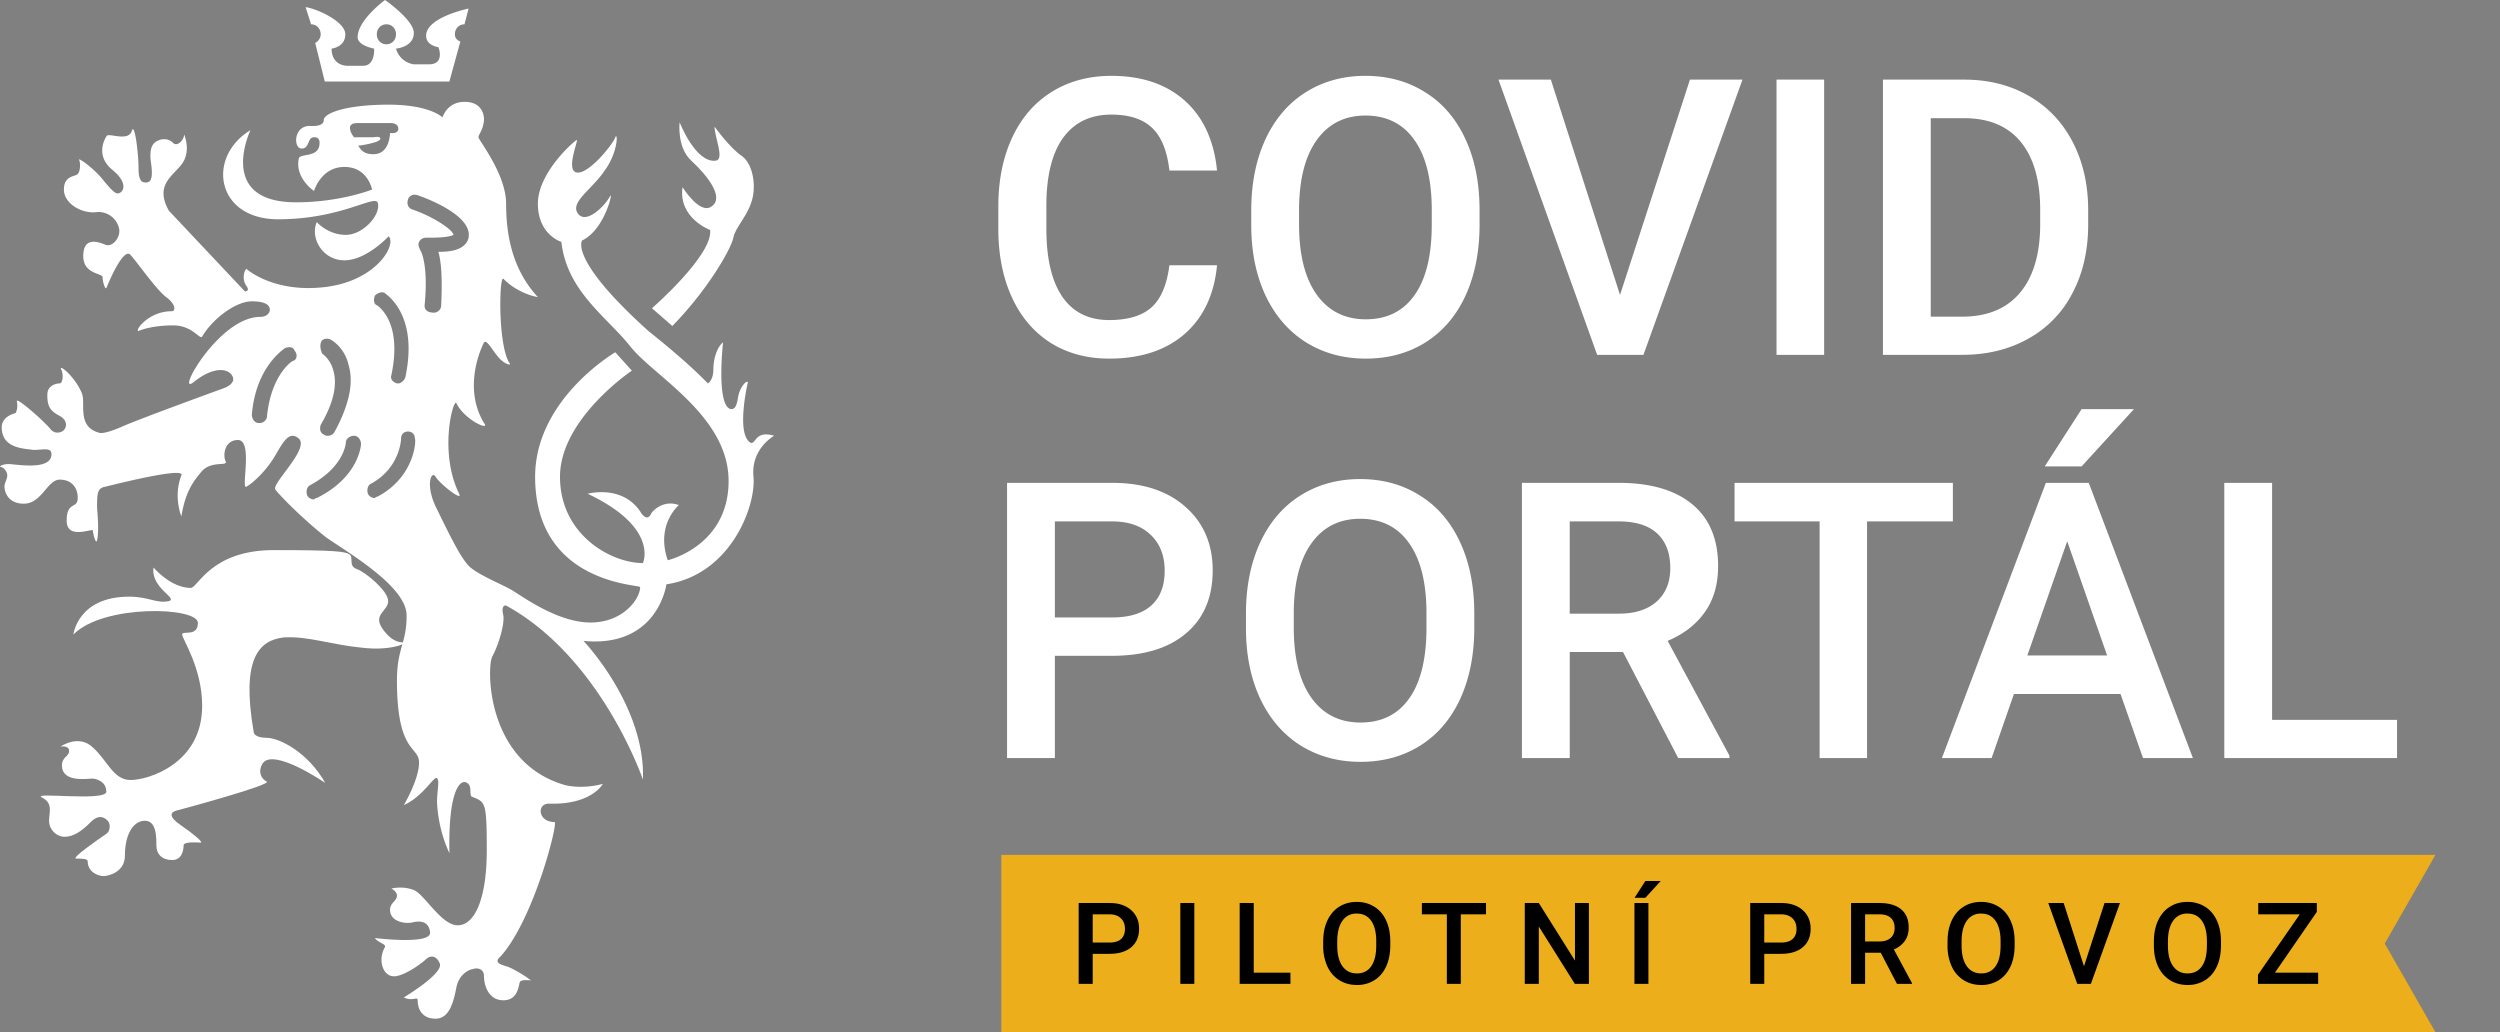 <svg width="155" height="64" fill="none" xmlns="http://www.w3.org/2000/svg"><rect width="100%" height="100%" fill="#808080" stroke="none"/><path d="M25.22 39.79c-.266.09-.887.09-1.508-.813-.62-.902.355-1.082.355-1.714 0-.631-1.42-1.804-1.952-1.985-.532-.18-.177-.722-.443-.902-.266-.18-.799-.27-4.702-.27s-4.701 2.345-5.145 2.345c-1.242 0-2.306-1.263-2.306-1.263-.178 1.263 1.508 1.895.975 2.075-.798.18-1.242-.27-2.483-.27-3.194 0-3.46 2.345-3.46 2.345 1.863-1.894 7.718-1.714 7.718-.721 0 .902-.976.45-.976.721 0 .271 1.242 2.075 1.242 4.421 0 3.61-3.371 4.602-4.436 4.602-1.064 0-1.42-1.173-2.306-1.985-.887-.902-2.04-.09-2.04-.09s.532-.09.532.27c0 .361-.444.361-.444.903 0 1.082 1.597.812 1.863.812s.887.18.887.812c0 .631-4.701 0-3.992.36.71.361.444.903.444 1.444 0 .542.443.993.976.993.532 0 1.064-.361 1.596-.903.533-.54.887-.27 1.065-.09.177.18.177.632-.089.812-.532.361-2.218 1.534-1.863 1.534s.71 0 .71.18c0 .632.62.903.976.903.355 0 1.33-.27 1.33-1.263 0-1.354.533-2.166 1.242-2.166.71 0 .71.993.71 1.534s.355.902.976.902c.62 0 .71-.631.71-.902 0-.27.887-.18 1.064-.18.177 0-.444-.542-1.242-1.083-.798-.541-.62-.812-.266-.902.355-.09 6.032-1.624 5.589-1.805-.355-.18-.533-.632-.267-1.083.621-1.082 3.904 1.173 3.904 1.173-1.065-1.894-2.839-2.797-3.637-2.797-.799 0-.799-.36-.799-.36-.798-4.602.355-5.685 1.863-5.865 1.508-.09 2.928.45 4.79.631 2.13.271 3.105-.45 2.84-.36zM45.474 14.719c.09-.55.812-1.282 1.082-2.106.361-.915.18-2.38-.541-2.929-.722-.457-1.714-1.83-1.714-1.83 0 .64.631 2.013.09 2.105-1.263.183-2.256-2.38-2.256-2.38s-.18 1.556.722 2.38c.993.915 2.075 2.288 1.263 2.837-.721.55-1.804-1.19-1.804-1.19-.27 1.923 1.714 2.655 1.714 2.655.18 1.556-3.609 4.851-3.609 4.851l1.263 1.099c2.075-2.106 3.61-4.669 3.79-5.492z" fill="#fff"/><path fill-rule="evenodd" clip-rule="evenodd" d="M46.816 27.292c.164-.208.4-.504 1.184-.275 0 0-1.456.79-1.285 2.544.171 1.755-1.371 6.053-5.398 6.667 0 0-.514 3.947-5.14 3.509 0 0 3.855 4.035 3.684 8.596 0 0-2.57-7.544-8.482-10.79 0 0-.343-.087-.172.615.086.614-.342 1.93-.685 2.544-.343.614-.428 6.579 4.54 7.982 1.2.263 2.314-.087 2.314-.087s-.685 1.315-3.341 1.228c-.771 0-.686 1.14.343 1.14.257 0-1.286 6.052-3.342 8.333-.419.358-.041.482.206.563.056.019.105.035.137.051.171 0 1.114.527 1.542.877 0 0-.6-.087-.685.088a.894.894 0 00-.045.165c-.073.331-.214.975-.984.975-.942 0-1.199-.964-1.199-1.49 0-.527-.514-.527-.685-.44-.172 0-.857.264-1.029 1.141-.17.877-.428 1.93-1.285 1.93-.856 0-1.113-.614-1.113-1.14 0-.124-.075-.112-.208-.092-.15.022-.376.056-.65-.084 0 0 2.485-1.491 2.228-2.105-.257-.614-.685-.439-.856-.263-.172.175-1.2.965-1.885 1.052-.771.088-1.114-.965-.686-1.754.097-.148-.024-.213-.194-.304-.132-.07-.293-.157-.405-.31 0 0 3.512.438 3.427-.351-.086-.79-.771-.702-1.114-.614-.343.088-1.37 0-1.37-.79 0-.231.118-.365.231-.491.1-.113.196-.22.196-.386 0-.263-.342-.438-.342-.438s.685-.176 1.37.087c.274.105.602.475.962.882.544.614 1.162 1.311 1.78 1.311 1.028 0 1.8-1.579 1.8-4.649 0-2.952-.08-2.984-.848-3.294l-.001-.001-.003-.001-.061-.025-.03-.012c-.066-.068-.068-.188-.071-.32-.004-.21-.009-.45-.272-.557-.428-.176-1.113.702-1.028 4.386 0 0-.685-1.316-.771-3.158 0-.263.024-.513.045-.733.035-.367.062-.649-.045-.758-.069-.07-.22.099-.455.362-.35.391-.883.99-1.601 1.304 0 0 .942-1.579.942-2.631 0-.342-.144-.517-.34-.754-.405-.493-1.03-1.253-1.03-4.334 0-1.044.16-1.618.315-2.172.145-.517.284-1.017.284-1.863 0-1.54-2.637-3.28-4.326-4.396-.236-.156-.454-.3-.643-.429-1.456-1.14-2.913-2.631-3.17-2.982-.104-.141.223-.58.606-1.096.568-.764 1.26-1.695.85-2.062-.558-.5-.946.165-1.349.855-.091.157-.183.315-.278.46-.514.79-1.285 1.492-1.628 1.667-.128.066-.101-.318-.066-.826.06-.857.144-2.068-.448-2.068-.857 0-.943.965-.771 1.316.07.144-.077.155-.316.172-.342.025-.873.064-1.227.53l-.017.02c-.425.522-.928 1.14-1.182 2.698 0 0-.514-1.228 0-2.543.171-.351-1.542-.088-4.712.701-.514.088-.514.439-.514 1.316.085 1.053.085 1.58 0 2.018-.086.263-.257-.439-.257-.614 0-.048-.123-.024-.3.012-.47.094-1.328.265-1.328-.626 0-.7.222-.83.414-.942.144-.085.271-.16.271-.462 0-.702-.428-1.14-1.114-1.14-.35 0-.612.307-.897.643-.344.404-.722.848-1.33.848-1.028 0-1.2-.79-1.2-1.053 0-.131.043-.24.086-.35.043-.11.086-.22.086-.351 0-.264-.257-.527-.429-.527-.085 0 .086-.175.514-.175.073 0 .196.012.351.028.766.077 2.305.233 2.305-.642 0-.334-.297-.312-.703-.283-.128.01-.267.02-.41.02a7.709 7.709 0 00-.216-.027C1.2 27.792.107 27.666.107 26.49c0-.701.857-.877.857-.877s.171-.263.086-.702c-.172-.438 1.713 1.228 2.056 1.667.342.438.77.175.857.088.085-.088.342-.527-.258-.878-.685-.35-.77-.701-.77-1.315s.6-.702.77-.702c.172 0 .258-.526.086-.877-.171-.351.857.438 1.285 1.491.076.18.077.438.079.72.003.674.008 1.489 1.035 1.736 0 0 .257.088 1.285-.35.943-.44 6.255-2.37 6.255-2.37s.942-.262.685-.789c-.257-.526-1.2-.614-2.399.351-1.2.965 1.542-4.035 4.112-4.035.429 0 .6-.263.6-.439 0-.175-.085-.526-1.114-.526-1.028 0-2.484 1.14-3.084 2.193-.062.064-.159-.012-.315-.134-.271-.213-.722-.568-1.484-.568-1.2 0-1.97.264-2.142.351-.257 0 .6-1.228 2.056-1.228.257 0 .257-.438-.342-.877-.394-.288-1.082-1.18-1.606-1.858-.275-.356-.504-.653-.622-.773-.343-.351-1.028.964-1.457 2.017-.085.263-.257-.35-.257-.614 0-.085-.126-.134-.296-.2-.356-.136-.903-.345-.903-1.116 0-1.228.942-.877 1.37-.702.43.176.943-.438.858-.965a1.302 1.302 0 00-1.457-1.052c-.857.088-1.97-.526-1.97-1.404 0-.642.367-.767.631-.857.097-.033.18-.06.225-.107.172-.176.172-.702.086-.878-.086-.175.942.527 1.542 1.316.6.702.771.877 1.028.702.257-.176.343-.702-.514-1.404-.857-.701-.685-1.579-.343-2.105.062-.063.243-.036.462-.003.396.058.915.135 1.08-.26.172-.702.429 1.316.429 2.28 0 .702.171.878.428.878s.514-.088.343-1.228c-.155-1.114.253-1.29.458-1.378l.056-.026c.257-.087.6-.087.857.176s.685-.176.685-.527c0 0 .429.965-.085 1.755-.121.186-.285.357-.453.532-.543.569-1.124 1.176-.404 2.45l4.712 5s.343 0 .086-.35c-.257-.352-.172-.878 0-1.053 0 0 1.628 1.49 4.798 1.14 3.255-.35 4.54-2.632 4.026-3.158 0 0-1.37 1.491-2.741 1.491s-2.142-1.403-1.714-2.368c0 0 .686.79 1.8.79 1.113 0 2.227-1.316 1.97-2.018-.1-.172-.476-.048-1.127.166-1.013.333-2.694.886-5.042.886-3.855 0-4.455-3.86-1.713-5.526 0 0-2.142 4.474 2.827 4.474 2.742 0 4.712-.79 4.712-.79s-.257-1.403-1.713-1.403c-1.457 0-1.885 1.491-1.885 1.491s-1.2-.79-.943-2.017c.032-.13.217-.164.437-.204.374-.068.849-.154.849-.761 0-.351-.257-.351-.343-.351-.205 0-.272.16-.343.327-.078.183-.16.375-.428.375-.514 0-.514-1.404.514-1.404 0 0 .857.088.857-.35 0-.44 1.37-.966 4.026-.966 2.57 0 3.342.79 3.342.79s.257-.965 1.37-.965c1.114 0 1.2.877 1.2 1.052 0 .4-.145.689-.247.89-.054.107-.096.19-.096.25 0 .042.096.19.241.418.472.737 1.473 2.298 1.473 3.706 0 1.842.342 4.035 1.97 5.79 0 0-1.2-.176-2.141-1.141-.257-.176-.343 3.947.342 5.175.257.263-.257.176-.685-.35-.124-.153-.234-.306-.332-.442-.239-.331-.403-.56-.525-.436l-.004.009c-.117.238-1.348 2.742.004 4.991.428.526-1.2-.175-1.713-1.228-.172-.35-1.114 2.983.17 5.614.258.526-1.199-.614-1.456-1.053-.257-.438-.685.527.086 2.018.771 1.579 1.457 2.982 1.97 3.509.35.358 1.176.757 1.857 1.085.32.155.608.294.8.406.086.05.206.128.354.224.883.572 2.769 1.794 4.53 1.794 2.055 0 3.083-1.492 3.083-2.194 0-.024-.126-.045-.345-.081-1.345-.224-6.166-1.024-6.166-6.76 0-4.825 4.97-7.72 4.97-7.72l1.027 1.14s-4.455 2.983-4.455 6.58c0 3.596 3.17 5.35 5.14 5.35 0 0 1.029-2.193-3.426-4.298 0 0 2.227-.614 3.341 1.228.343.439.514.175.6 0 .086-.175.77-.877 1.713-.526 0 0-1.456 1.228-.685 3.42 0 0 3.77-.876 3.77-4.911 0-2.923-2.427-5.017-4.319-6.65-.72-.621-1.363-1.176-1.764-1.684-.384-.485-.838-.951-1.307-1.432-1.31-1.345-2.725-2.797-2.977-5.059 0 0-1.457-.439-1.457-2.368 0-1.93 2.228-3.86 2.4-3.948.05-.025.004.137-.064.38-.163.585-.457 1.638.149 1.638.771 0 2.228-1.842 2.313-2.193.172-.351.172.965-.685 2.105-.264.39-.597.739-.902 1.057-.586.613-1.064 1.113-.726 1.575.514.701 1.713-.527 1.97-1.053.258-.526-.257 2.018-1.713 2.72 0 0-.857 1.14 4.112 5.613 2.314 1.842 3.342 2.895 3.685 3.246 0 0 .342-.175.342-.877s.257-1.404.6-1.667c0 0-.428 3.772.428 4.123.343.088.429-.263.514-.79.086-.438.429-.965.6-.877 0 0-.77 3.246.172 3.772.118.03.185-.055.272-.164zm-30.26-1.503c.258-2.543 1.543-3.42 1.629-3.42.257-.088.257-.44.085-.615-.085-.263-.342-.263-.6-.175a.703.703 0 01-.052.042c-.306.233-1.768 1.345-2.003 4.08 0 .264.17.527.428.527h.085c.172 0 .429-.175.429-.439zm6.598-16.228c-.6 0-.771-.263-.943-.526 0 0 1.371-.175 1.371-.438 0-.176-.428-.088-.428-.088h-1.2s-.257-.263-.257-.614c0 0 0-.263.429-.263h2.142s.428 0 .428.35c0 .351-.514.264-.514.264s0 1.315-1.028 1.315zm.685 8.597c-.171-.088-.428 0-.6.175-.085.264-.085.527.172.614.005.006.016.014.03.027.226.188 1.47 1.225.827 4.272-.086.263.085.438.342.526h.086c.171 0 .343-.175.428-.35.8-3.687-.94-5.002-1.243-5.231a.52.52 0 01-.042-.033zm-3.94 3.07c.085-.263.428-.263.6-.175 0 0 .856.438 1.113 1.579.343 1.14 0 2.543-.857 4.122a.47.47 0 01-.428.264c-.086 0-.172 0-.257-.088-.257-.088-.257-.439-.172-.614.771-1.316 1.029-2.456.771-3.333-.17-.702-.685-1.053-.685-1.053-.086-.176-.171-.439-.086-.702zm-.43 9.737s.086-.088.172-.088c2.656-1.316 2.742-3.333 2.742-3.333 0-.263-.172-.526-.429-.526s-.514.175-.514.438c0 0-.085 1.491-2.227 2.632-.172.087-.257.35-.172.614a.47.47 0 00.429.263zm3.942-.175c-.086 0-.171.087-.171.087a.47.47 0 01-.429-.263c-.085-.263 0-.526.172-.614 1.799-.965 1.884-2.72 1.884-2.807 0-.263.172-.439.429-.439s.428.176.428.439c.086.088 0 2.368-2.313 3.596zm2.656-15.264s.514.79.257 3.421c0 .264.171.439.6.439.171 0 .428-.175.428-.439.086-1.754 0-2.719-.171-3.333.685 0 1.285-.088 1.628-.439a.806.806 0 00.257-.614c0-1.228-2.4-2.193-3.17-2.456-.258-.087-.515 0-.6.263-.086.264 0 .527.257.614 1.285.44 2.485 1.229 2.57 1.58-.171.087-.514.175-1.542.175h-.171a.47.47 0 00-.429.263c-.085.175 0 .35.086.526zM19.881 2.127c0-.354-.254-.62-.594-.62l-.34-1.064c.68.089 2.463.887 2.463 1.684 0 .798-.85.887-.85.887 0 1.064.935 1.064.935 1.064h1.019c.764 0 .68-1.064.68-1.064s-1.02-.177-1.02-.71C22.174 1.242 23.872 0 23.872 0s1.784 1.241 1.784 2.039c0 .886-1.104.975-1.104.975.255.886 1.104.975 1.104.975h.934c1.019 0 .594-1.064.594-1.064s-.764-.088-.764-.709c0-1.152 2.632-1.684 2.632-1.684l-.254.975c-.34 0-.595.266-.595.62 0 .178.085.355.34.444l-.68 2.482h-7.727l-.594-2.394a.599.599 0 00.34-.532zm4.671 0c0-.354-.255-.62-.594-.62-.34 0-.595.266-.595.62 0 .355.255.62.595.62.34 0 .594-.265.594-.62z" fill="#fff"/><g clip-path="url(#clip0)"><path d="M75.456 16.445c-.172 1.82-.843 3.242-2.015 4.266-1.172 1.016-2.73 1.523-4.676 1.523-1.36 0-2.559-.32-3.598-.96-1.03-.649-1.828-1.567-2.39-2.755-.563-1.187-.856-2.566-.88-4.136v-1.594c0-1.61.286-3.027.856-4.254.57-1.226 1.387-2.172 2.45-2.836 1.07-.664 2.304-.996 3.703-.996 1.882 0 3.398.512 4.546 1.535 1.149 1.024 1.817 2.469 2.004 4.336h-2.953c-.14-1.226-.5-2.11-1.078-2.648-.57-.547-1.41-.82-2.52-.82-1.288 0-2.28.472-2.976 1.417-.687.938-1.039 2.317-1.055 4.137v1.512c0 1.844.329 3.25.985 4.219.664.968 1.633 1.453 2.906 1.453 1.164 0 2.04-.262 2.625-.785.586-.524.957-1.395 1.113-2.614h2.953zm16.278-2.53c0 1.67-.29 3.14-.867 4.405-.579 1.258-1.407 2.227-2.485 2.907-1.07.671-2.305 1.007-3.703 1.007-1.383 0-2.617-.336-3.703-1.007-1.078-.68-1.914-1.645-2.508-2.895-.586-1.25-.883-2.691-.89-4.324v-.961c0-1.664.293-3.133.878-4.406.594-1.274 1.426-2.246 2.496-2.918 1.079-.68 2.313-1.02 3.704-1.02 1.39 0 2.62.336 3.691 1.008 1.078.664 1.91 1.625 2.496 2.883.586 1.25.883 2.707.89 4.37v.95zm-2.965-.892c0-1.89-.36-3.34-1.078-4.347-.711-1.008-1.723-1.512-3.035-1.512-1.282 0-2.285.504-3.012 1.512-.719 1-1.086 2.418-1.102 4.254v.984c0 1.875.364 3.324 1.09 4.348.735 1.023 1.75 1.535 3.047 1.535 1.313 0 2.32-.5 3.023-1.5.712-1 1.067-2.461 1.067-4.383v-.89zm11.672 5.262l4.336-13.348h3.258L101.894 22h-2.871L92.906 4.937h3.246l4.289 13.348zM113.097 22h-2.953V4.937h2.953V22zm3.645 0V4.937h5.039c1.507 0 2.843.336 4.007 1.008 1.172.672 2.079 1.625 2.719 2.86.641 1.234.961 2.648.961 4.242v.855c0 1.618-.324 3.04-.973 4.266a6.74 6.74 0 01-2.753 2.836c-1.188.664-2.551.996-4.09.996h-4.91zm2.964-14.672v12.305h1.934c1.555 0 2.746-.485 3.574-1.453.836-.977 1.262-2.375 1.278-4.196v-.949c0-1.851-.403-3.265-1.207-4.242-.805-.977-1.973-1.465-3.504-1.465h-2.075zM65.402 40.66V47h-2.965V29.937h6.527c1.907 0 3.418.497 4.535 1.489 1.125.992 1.688 2.305 1.688 3.937 0 1.672-.55 2.973-1.653 3.903-1.093.93-2.628 1.394-4.605 1.394h-3.527zm0-2.379h3.562c1.055 0 1.86-.246 2.414-.738.555-.5.832-1.219.832-2.156 0-.922-.28-1.657-.843-2.203-.563-.555-1.336-.84-2.32-.856h-3.645v5.953zm26.004.633c0 1.672-.29 3.14-.868 4.406-.578 1.258-1.406 2.227-2.484 2.907-1.07.671-2.305 1.007-3.703 1.007-1.383 0-2.617-.336-3.703-1.007-1.078-.68-1.914-1.645-2.508-2.895-.586-1.25-.883-2.691-.89-4.324v-.961c0-1.664.292-3.133.878-4.406.594-1.274 1.426-2.246 2.496-2.918 1.079-.68 2.313-1.02 3.704-1.02 1.39 0 2.62.336 3.69 1.008 1.079.664 1.911 1.625 2.497 2.883.586 1.25.883 2.707.89 4.37v.95zm-2.965-.89c0-1.891-.36-3.34-1.078-4.348-.711-1.008-1.723-1.512-3.035-1.512-1.282 0-2.286.504-3.012 1.512-.719 1-1.086 2.418-1.102 4.254v.984c0 1.875.364 3.324 1.09 4.348.734 1.023 1.75 1.535 3.047 1.535 1.313 0 2.32-.5 3.023-1.5.711-1 1.067-2.461 1.067-4.383v-.89zm12.187 2.402h-3.304V47h-2.965V29.937h6c1.969 0 3.488.442 4.558 1.325 1.071.883 1.606 2.16 1.606 3.832 0 1.14-.278 2.097-.832 2.87-.547.767-1.313 1.356-2.297 1.77l3.832 7.114V47h-3.176l-3.422-6.574zm-3.304-2.38h3.046c1 0 1.782-.25 2.344-.75.563-.507.844-1.198.844-2.073 0-.914-.262-1.621-.785-2.121-.516-.5-1.289-.758-2.32-.774h-3.13v5.719zm23.754-5.718h-5.321V47h-2.941V32.328h-5.274v-2.39h13.536v2.39zm10.394 10.7h-6.609L123.48 47h-3.082l6.445-17.063h2.66L135.96 47h-3.093l-1.395-3.973zm-5.777-2.391h4.945l-2.473-7.078-2.472 7.078zm3.363-15.27h3.246l-3.246 3.551h-2.285l2.285-3.55zm11.812 19.266h7.747V47h-10.711V29.937h2.964v14.696z" fill="#fff"/></g><path d="M62.083 53H151l-3.146 5.5L151 64H62.083V53z" fill="#ECAE1A"/><path d="M67.748 59.137V61h-.871v-5.013h1.918c.56 0 1.004.146 1.332.437.33.292.496.677.496 1.157 0 .491-.162.873-.486 1.147-.321.273-.772.41-1.353.41h-1.036zm0-.699h1.046c.31 0 .547-.072.71-.217.163-.146.244-.358.244-.633 0-.27-.082-.487-.248-.647-.165-.163-.392-.247-.681-.252h-1.071v1.75zm6.3 2.562h-.868v-5.013h.868V61zm3.684-.696h2.275V61H76.86v-5.013h.872v4.317zm8.465-1.68c0 .491-.085.923-.254 1.295-.17.37-.413.654-.73.854a2.003 2.003 0 01-1.088.296c-.406 0-.77-.099-1.088-.296a1.983 1.983 0 01-.737-.85 2.997 2.997 0 01-.262-1.271v-.282c0-.49.086-.92.258-1.295.175-.374.42-.66.734-.857.317-.2.68-.3 1.088-.3.408 0 .77.099 1.084.296.317.195.562.478.734.847.172.367.26.795.261 1.284v.28zm-.87-.261c0-.556-.106-.982-.317-1.278-.21-.296-.507-.444-.892-.444a1.03 1.03 0 00-.885.444c-.211.294-.32.71-.324 1.25v.29c0 .55.107.976.32 1.277.216.3.515.45.896.45.385 0 .681-.146.888-.44.209-.294.313-.723.313-1.288v-.261zm6.806-1.674H90.57V61h-.865v-4.31h-1.549v-.703h3.977v.702zM98.513 61h-.872l-2.235-3.557V61h-.87v-5.013h.87l2.242 3.57v-3.57h.864V61zm3.689 0h-.867v-5.013h.867V61zm-.189-6.38h.954l-.954 1.043h-.671l.671-1.043zm7.371 4.517V61h-.871v-5.013h1.917c.56 0 1.004.146 1.333.437.33.292.496.677.496 1.157 0 .491-.162.873-.486 1.147-.321.273-.772.41-1.353.41h-1.036zm0-.699h1.046c.31 0 .547-.072.71-.217.163-.146.244-.358.244-.633 0-.27-.083-.487-.248-.647-.165-.163-.392-.247-.682-.252h-1.07v1.75zm7.223.63h-.971V61h-.871v-5.013h1.762c.579 0 1.025.13 1.34.389.314.26.471.635.471 1.126 0 .335-.081.616-.244.843a1.54 1.54 0 01-.675.52l1.126 2.09V61h-.933l-1.005-1.931zm-.971-.698h.895c.294 0 .523-.074.688-.22.166-.15.248-.353.248-.61 0-.269-.077-.477-.23-.623-.152-.147-.379-.223-.682-.228h-.919v1.68zm9.271.254c0 .491-.085.923-.255 1.295-.169.37-.413.654-.73.854a2.002 2.002 0 01-1.088.296c-.406 0-.768-.099-1.088-.296a1.983 1.983 0 01-.736-.85 2.994 2.994 0 01-.262-1.271v-.282c0-.49.086-.92.258-1.295.175-.374.419-.66.734-.857.316-.2.679-.3 1.088-.3.408 0 .77.099 1.084.296.317.195.561.478.733.847.173.367.26.795.262 1.284v.28zm-.871-.261c0-.556-.106-.982-.317-1.278-.209-.296-.506-.444-.891-.444a1.03 1.03 0 00-.885.444c-.211.294-.319.71-.324 1.25v.29c0 .55.107.976.32 1.277.216.3.514.45.895.45.386 0 .682-.146.889-.44.209-.294.313-.723.313-1.288v-.261zm5.171 1.546l1.274-3.922h.957L129.634 61h-.844l-1.797-5.013h.954l1.26 3.922zm8.493-1.285c0 .491-.085.923-.254 1.295-.17.37-.414.654-.73.854a2.004 2.004 0 01-1.088.296c-.407 0-.769-.099-1.088-.296a1.978 1.978 0 01-.737-.85c-.172-.368-.259-.791-.262-1.271v-.282c0-.49.086-.92.258-1.295.175-.374.419-.66.734-.857.317-.2.679-.3 1.088-.3.408 0 .77.099 1.084.296.317.195.562.478.734.847.172.367.259.795.261 1.284v.28zm-.871-.261c0-.556-.105-.982-.316-1.278-.209-.296-.507-.444-.892-.444a1.03 1.03 0 00-.885.444c-.211.294-.319.71-.324 1.25v.29c0 .55.107.976.321 1.277.215.3.514.45.895.45.385 0 .681-.146.888-.44.209-.294.313-.723.313-1.288v-.261zm4.217 1.941h2.679V61h-3.732v-.565l2.593-3.746h-2.576v-.702h3.633v.55l-2.597 3.767z" fill="#000"/><defs><clipPath id="clip0"><path fill="#fff" transform="translate(61 1)" d="M0 0h94v50H0z"/></clipPath></defs></svg>